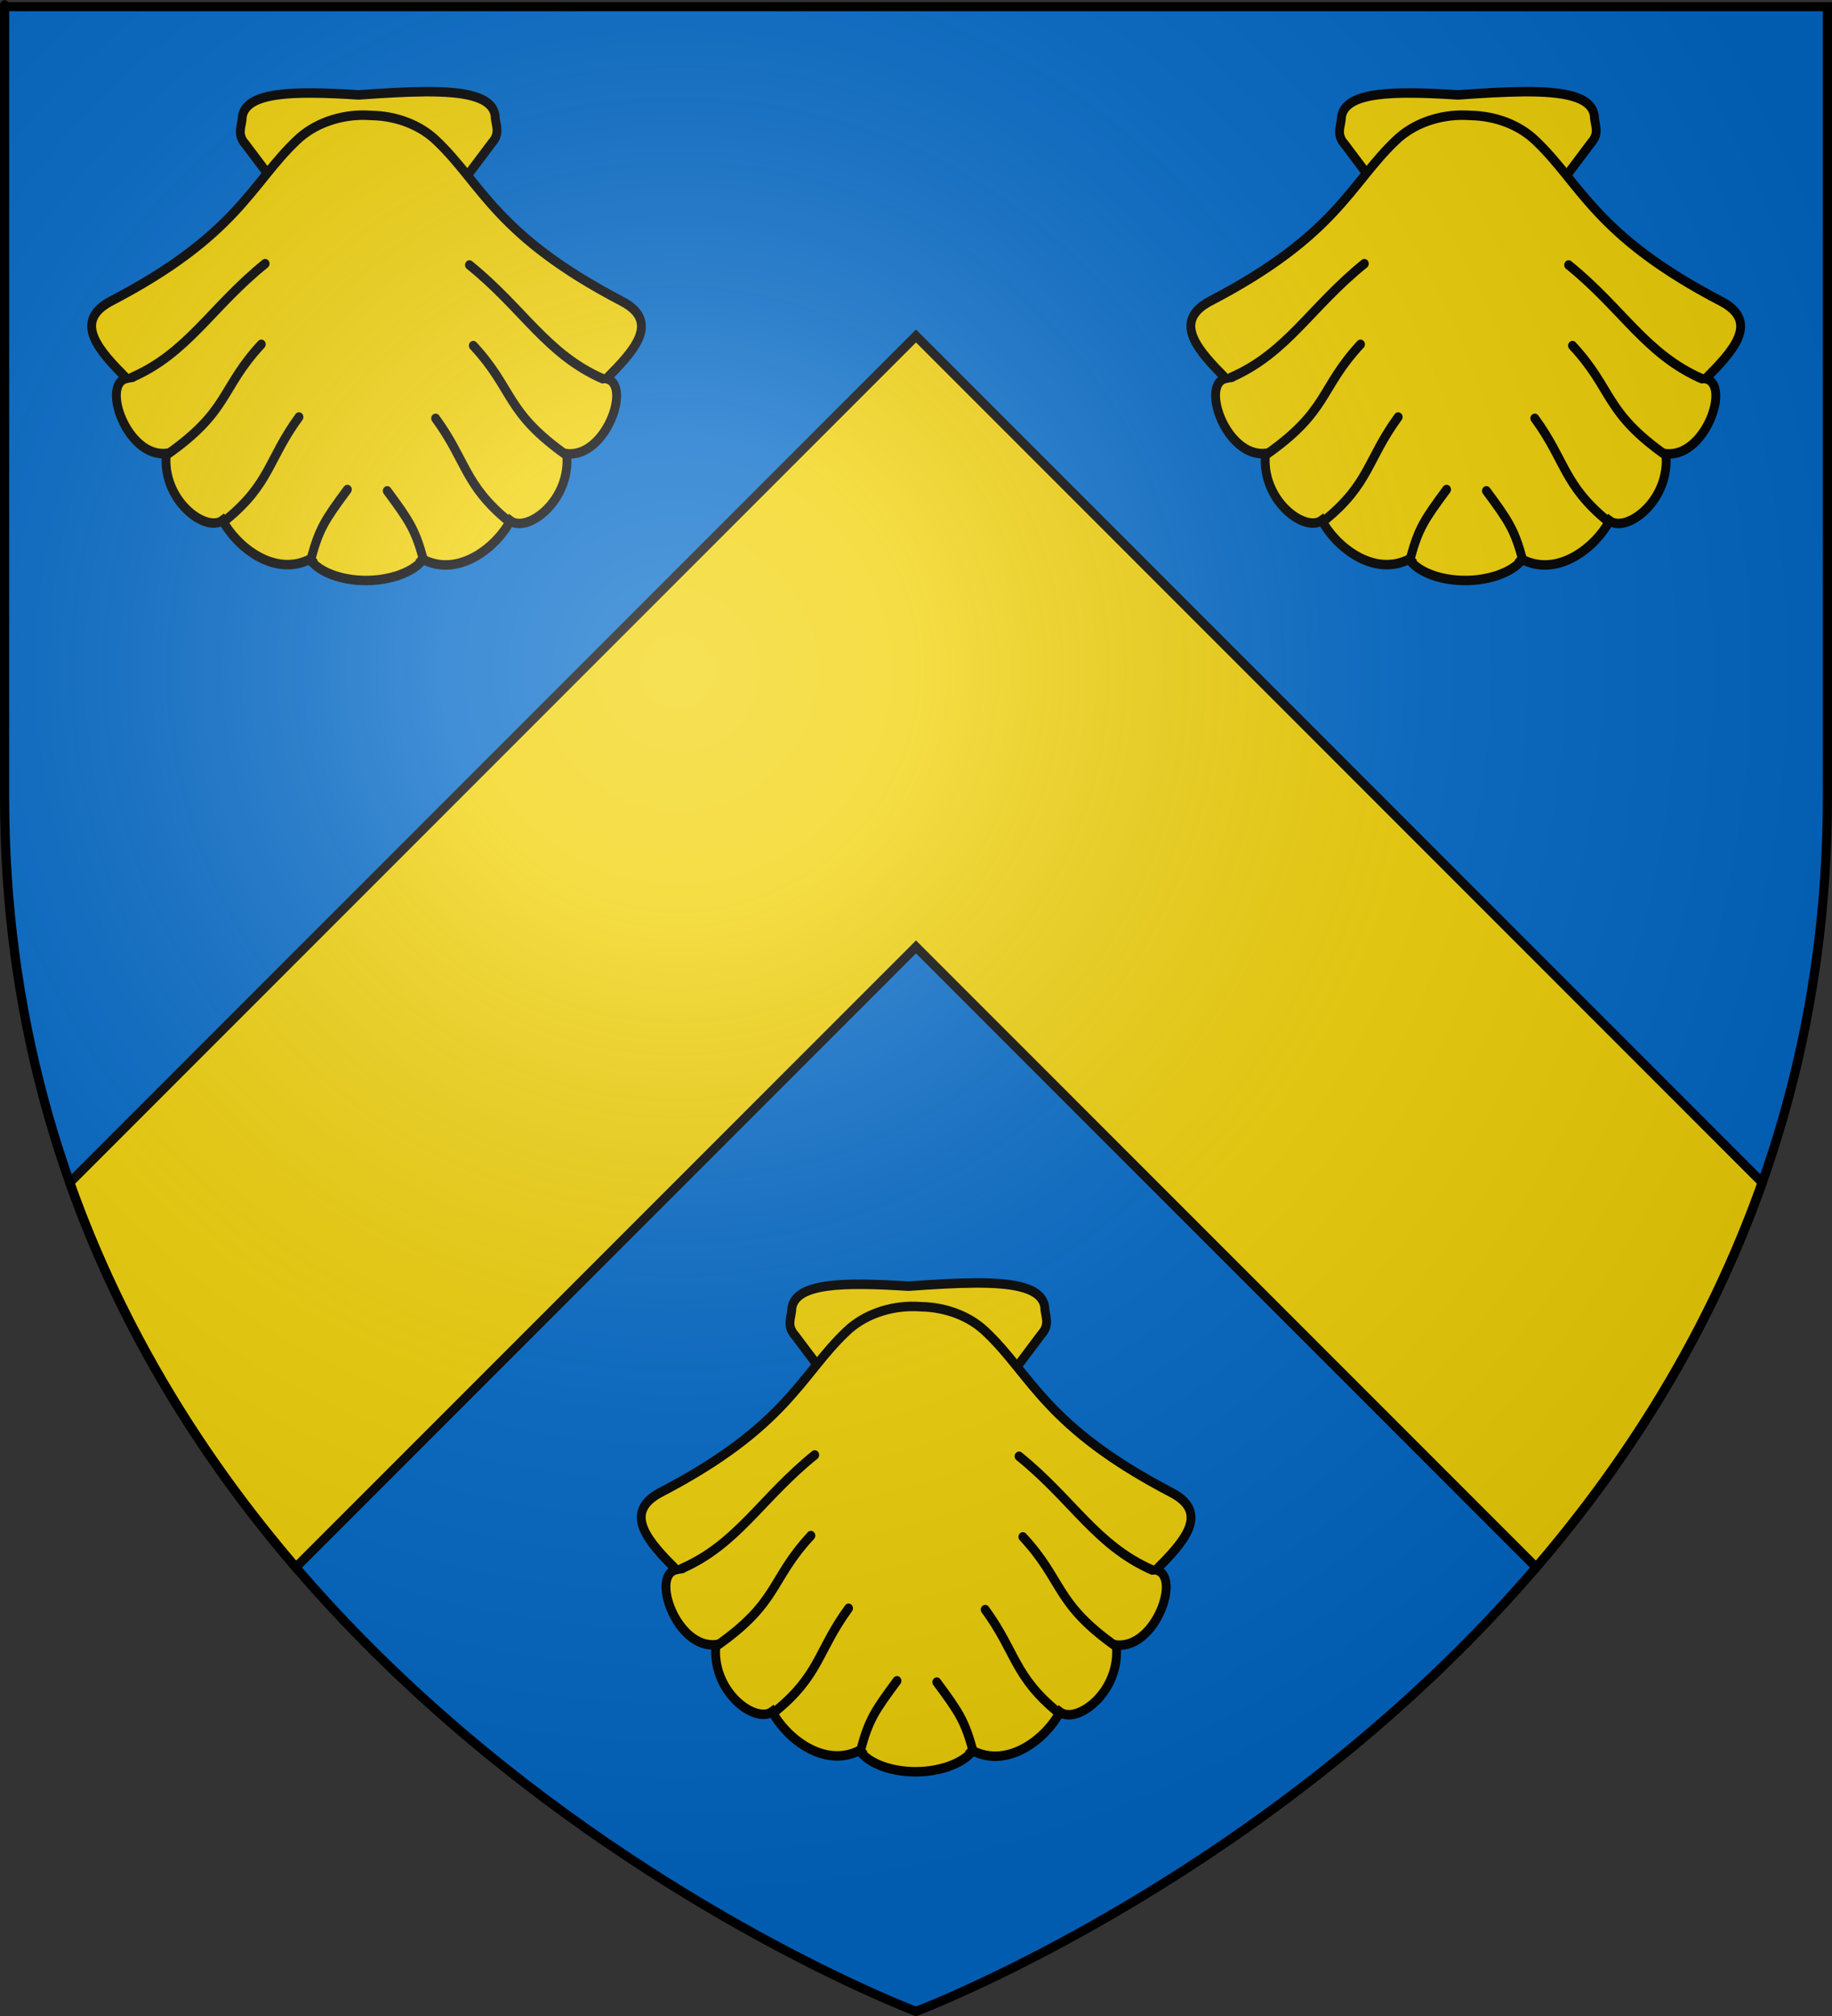 <?xml version="1.0" encoding="UTF-8" standalone="no"?>
<!-- Created with Inkscape (http://www.inkscape.org/) -->
<svg
   xmlns:svg="http://www.w3.org/2000/svg"
   xmlns="http://www.w3.org/2000/svg"
   xmlns:xlink="http://www.w3.org/1999/xlink"
   version="1.0"
   width="600"
   height="660"
   id="svg2">
  <rect width="100%" height="100%" fill="#333333" stroke="none"/>
  <defs
     id="defs6">
    <linearGradient
       id="linearGradient2893">
      <stop
         style="stop-color:#ffffff;stop-opacity:0.314"
         offset="0"
         id="stop2895" />
      <stop
         style="stop-color:#ffffff;stop-opacity:0.251"
         offset="0.19"
         id="stop2897" />
      <stop
         style="stop-color:#6b6b6b;stop-opacity:0.125"
         offset="0.6"
         id="stop2901" />
      <stop
         style="stop-color:#000000;stop-opacity:0.125"
         offset="1"
         id="stop2899" />
    </linearGradient>
    <radialGradient
       cx="221.445"
       cy="226.331"
       r="300"
       fx="221.445"
       fy="226.331"
       id="radialGradient3163"
       xlink:href="#linearGradient2893"
       gradientUnits="userSpaceOnUse"
       gradientTransform="matrix(1.353,0,0,1.349,-77.629,-85.747)" />
    <linearGradient
       id="linearGradient4249">
      <stop
         style="stop-color:#ffffff;stop-opacity:0.314"
         offset="0"
         id="stop4251" />
      <stop
         style="stop-color:#ffffff;stop-opacity:0.251"
         offset="0.19"
         id="stop4253" />
      <stop
         style="stop-color:#6b6b6b;stop-opacity:0.125"
         offset="0.6"
         id="stop4255" />
      <stop
         style="stop-color:#000000;stop-opacity:0.125"
         offset="1"
         id="stop4257" />
    </linearGradient>
    <radialGradient
       cx="221.445"
       cy="226.331"
       r="300"
       fx="221.445"
       fy="226.331"
       id="radialGradient4259"
       xlink:href="#linearGradient2893"
       gradientUnits="userSpaceOnUse"
       gradientTransform="matrix(1.353,0,0,1.349,-77.629,-85.747)" />
    <linearGradient
       id="linearGradient3492">
      <stop
         style="stop-color:#ffffff;stop-opacity:0.314"
         offset="0"
         id="stop3494" />
      <stop
         style="stop-color:#ffffff;stop-opacity:0.251"
         offset="0.19"
         id="stop3496" />
      <stop
         style="stop-color:#6b6b6b;stop-opacity:0.125"
         offset="0.6"
         id="stop3498" />
      <stop
         style="stop-color:#000000;stop-opacity:0.125"
         offset="1"
         id="stop3500" />
    </linearGradient>
  </defs>
  <g
     style="display:inline"
     id="layer3">
    <path
       d="M 300,658.5 C 300,658.5 598.5,546.18 598.5,260.728 C 598.5,-24.723 598.5,2.176 598.5,2.176 L 1.5,2.176 L 1.5,260.728 C 1.5,546.18 300,658.5 300,658.5 z "
       style="fill:#0169c9;fill-opacity:1;fill-rule:evenodd;stroke:none;stroke-width:1px;stroke-linecap:butt;stroke-linejoin:miter;stroke-opacity:1"
       id="path2855" />
    <path
       d="M 300,110 L 22.844,387.156 C 40.295,436.394 66.908,478.194 96.875,513.125 L 300,310 L 503.125,513.125 C 533.092,478.194 559.705,436.394 577.156,387.156 L 300,110 z "
       style="fill:#f2d207;fill-rule:evenodd;stroke:#000000;stroke-width:3;stroke-linecap:butt;stroke-linejoin:miter;stroke-miterlimit:4;stroke-dasharray:none;stroke-opacity:1"
       id="path3257" />
  </g>
  <g
     id="layer4">
    <g
       transform="matrix(1.425,0,0,1.53,-23.136,-50.933)"
       style="fill:#f2d207;stroke:#000000;stroke-width:2.032;stroke-miterlimit:4;stroke-dasharray:none;stroke-opacity:1"
       id="g3508">
      <g
         transform="matrix(1.055,0,0,-1.176,-311.629,786.664)"
         style="fill:#f2d207;fill-opacity:1;stroke:#000000;stroke-width:1.824;stroke-linecap:round;stroke-miterlimit:4;stroke-dasharray:none;stroke-opacity:1"
         id="g3645">
        <g
           transform="translate(109.318,303.367)"
           style="fill:#f2d207;fill-opacity:1;stroke:#000000;stroke-width:1.824;stroke-linecap:round;stroke-miterlimit:4;stroke-dasharray:none;stroke-opacity:1"
           id="g7133" />
      </g>
      <g
         transform="matrix(1.055,0,0,-1.176,-255.427,839.037)"
         style="fill:#f2d207;fill-opacity:1;stroke:#000000;stroke-width:1.824;stroke-linecap:round;stroke-miterlimit:4;stroke-dasharray:none;stroke-opacity:1"
         id="g4018">
        <g
           transform="translate(109.318,303.367)"
           style="fill:#f2d207;fill-opacity:1;stroke:#000000;stroke-width:1.824;stroke-linecap:round;stroke-miterlimit:4;stroke-dasharray:none;stroke-opacity:1"
           id="g4020" />
      </g>
      <path
         d="M 113.844,52.91 C 109.445,52.938 104.293,53.228 98.719,53.598 C 83.656,52.712 72.842,52.874 71.907,58.285 C 71.908,60.214 70.542,61.967 72.657,64.16 L 94.688,91.441 L 94.907,106.473 L 100.844,99.098 L 107.032,106.754 L 107.251,91.16 L 129.282,63.879 C 131.397,61.686 130.031,59.932 130.032,58.004 C 129.335,53.969 123.173,52.851 113.844,52.91 z "
         style="fill:#f2d207;fill-opacity:1;fill-rule:evenodd;stroke:#000000;stroke-width:2.032;stroke-linecap:round;stroke-linejoin:miter;stroke-miterlimit:4;stroke-dasharray:none;stroke-opacity:1"
         id="path1900" />
      <path
         d="M 100.344,57.938 C 94.474,57.794 88.469,59.664 84.375,63.375 C 73.959,72.596 70.761,83.645 41.812,97.688 C 32.666,102.124 39.287,108.566 45.312,114.25 C 39.447,115.457 45.453,131.246 54.469,130.312 C 53.35,140.302 63.536,147.341 67.406,144.625 C 70.338,149.932 79.167,156.987 87.625,152.875 C 87.805,153.086 87.985,153.304 88.188,153.5 L 88.188,153.781 C 91.756,157.112 99.358,158.3 105.594,156.969 C 106.075,156.866 106.538,156.758 107,156.625 C 107.092,156.598 107.19,156.59 107.281,156.562 C 107.514,156.496 107.743,156.417 107.969,156.344 C 107.991,156.336 108.009,156.32 108.031,156.312 C 109.921,155.691 111.591,154.83 112.781,153.719 L 112.781,153.531 C 112.972,153.345 113.173,153.137 113.344,152.938 C 121.801,157.05 130.599,150.026 133.531,144.719 C 137.402,147.435 147.588,140.364 146.469,130.375 C 155.485,131.308 161.491,115.52 155.625,114.312 C 161.65,108.628 168.303,102.187 159.156,97.75 C 130.208,83.708 127.009,72.659 116.594,63.438 C 112.756,59.959 107.23,58.101 101.719,58 C 101.26,57.964 100.805,57.949 100.344,57.938 z "
         style="fill:#f2d207;fill-opacity:1;fill-rule:evenodd;stroke:#000000;stroke-width:2.032;stroke-linecap:round;stroke-linejoin:miter;stroke-miterlimit:4;stroke-dasharray:none;stroke-opacity:1"
         id="path2792" />
      <g
         style="fill:#f2d207;stroke:#000000;stroke-width:2.032;stroke-miterlimit:4;stroke-dasharray:none;stroke-opacity:1"
         id="g2194">
        <path
           d="M 46.542,114.049 C 59.452,108.789 64.804,99.017 77.174,89.712"
           style="fill:#f2d207;fill-rule:evenodd;stroke:#000000;stroke-width:2.032;stroke-linecap:round;stroke-linejoin:miter;stroke-miterlimit:4;stroke-dasharray:none;stroke-opacity:1"
           id="path5100" />
        <path
           d="M 54.696,130.518 C 69.031,121.142 66.848,116.458 76.291,106.967"
           style="fill:#f2d207;fill-rule:evenodd;stroke:#000000;stroke-width:2.032;stroke-linecap:round;stroke-linejoin:miter;stroke-miterlimit:4;stroke-dasharray:none;stroke-opacity:1"
           id="path5102" />
        <path
           d="M 68.168,144.533 C 78.388,136.75 77.828,131.607 84.951,122.523"
           style="fill:#f2d207;fill-rule:evenodd;stroke:#000000;stroke-width:2.032;stroke-linecap:round;stroke-linejoin:miter;stroke-miterlimit:4;stroke-dasharray:none;stroke-opacity:1"
           id="path5104" />
        <path
           d="M 87.763,152.718 C 89.621,146.322 91.016,144.417 96.076,138.039"
           style="fill:#f2d207;fill-rule:evenodd;stroke:#000000;stroke-width:2.032;stroke-linecap:round;stroke-linejoin:miter;stroke-miterlimit:4;stroke-dasharray:none;stroke-opacity:1"
           id="path5106" />
      </g>
      <g
         transform="matrix(-1.055,0,0,-1.176,511.882,786.383)"
         style="fill:#f2d207;fill-opacity:1;stroke:#000000;stroke-width:1.824;stroke-linecap:round;stroke-miterlimit:4;stroke-dasharray:none;stroke-opacity:1"
         id="g5110">
        <g
           transform="translate(109.318,303.367)"
           style="fill:#f2d207;fill-opacity:1;stroke:#000000;stroke-width:1.824;stroke-linecap:round;stroke-miterlimit:4;stroke-dasharray:none;stroke-opacity:1"
           id="g5112" />
      </g>
      <g
         transform="matrix(-1.055,0,0,-1.176,455.68,838.756)"
         style="fill:#f2d207;fill-opacity:1;stroke:#000000;stroke-width:1.824;stroke-linecap:round;stroke-miterlimit:4;stroke-dasharray:none;stroke-opacity:1"
         id="g5114">
        <g
           transform="translate(109.318,303.367)"
           style="fill:#f2d207;fill-opacity:1;stroke:#000000;stroke-width:1.824;stroke-linecap:round;stroke-miterlimit:4;stroke-dasharray:none;stroke-opacity:1"
           id="g5116" />
      </g>
      <use
         transform="matrix(-1,0,0,1,201.304,0.281)"
         style="fill:#f2d207;stroke:#000000;stroke-width:2.032;stroke-miterlimit:4;stroke-dasharray:none;stroke-opacity:1"
         id="use2200"
         x="0"
         y="0"
         width="600"
         height="660"
         xlink:href="#g2194" />
    </g>
    <use
       transform="translate(360,0)"
       id="use3526"
       x="0"
       y="0"
       width="600"
       height="660"
       xlink:href="#g3508" />
    <use
       transform="translate(180,390)"
       id="use3528"
       x="0"
       y="0"
       width="600"
       height="660"
       xlink:href="#g3508" />
  </g>
  <g
     id="layer2">
    <path
       d="M 300,658.5 C 300,658.5 598.5,546.18 598.5,260.728 C 598.5,-24.723 598.5,2.176 598.5,2.176 L 1.5,2.176 L 1.5,260.728 C 1.5,546.18 300,658.5 300,658.5 z "
       style="opacity:1;fill:url(#radialGradient3163);fill-opacity:1;fill-rule:evenodd;stroke:none;stroke-width:1px;stroke-linecap:butt;stroke-linejoin:miter;stroke-opacity:1"
       id="path2875" />
  </g>
  <g
     id="layer1">
    <path
       d="M 300,658.5 C 300,658.5 1.5,546.18 1.5,260.728 C 1.5,-24.723 1.5,2.176 1.5,2.176 L 598.5,2.176 L 598.5,260.728 C 598.5,546.18 300,658.5 300,658.5 z "
       style="opacity:1;fill:none;fill-opacity:1;fill-rule:evenodd;stroke:#000000;stroke-width:3;stroke-linecap:butt;stroke-linejoin:miter;stroke-miterlimit:4;stroke-dasharray:none;stroke-opacity:1"
       id="path1411" />
  </g>
</svg>
